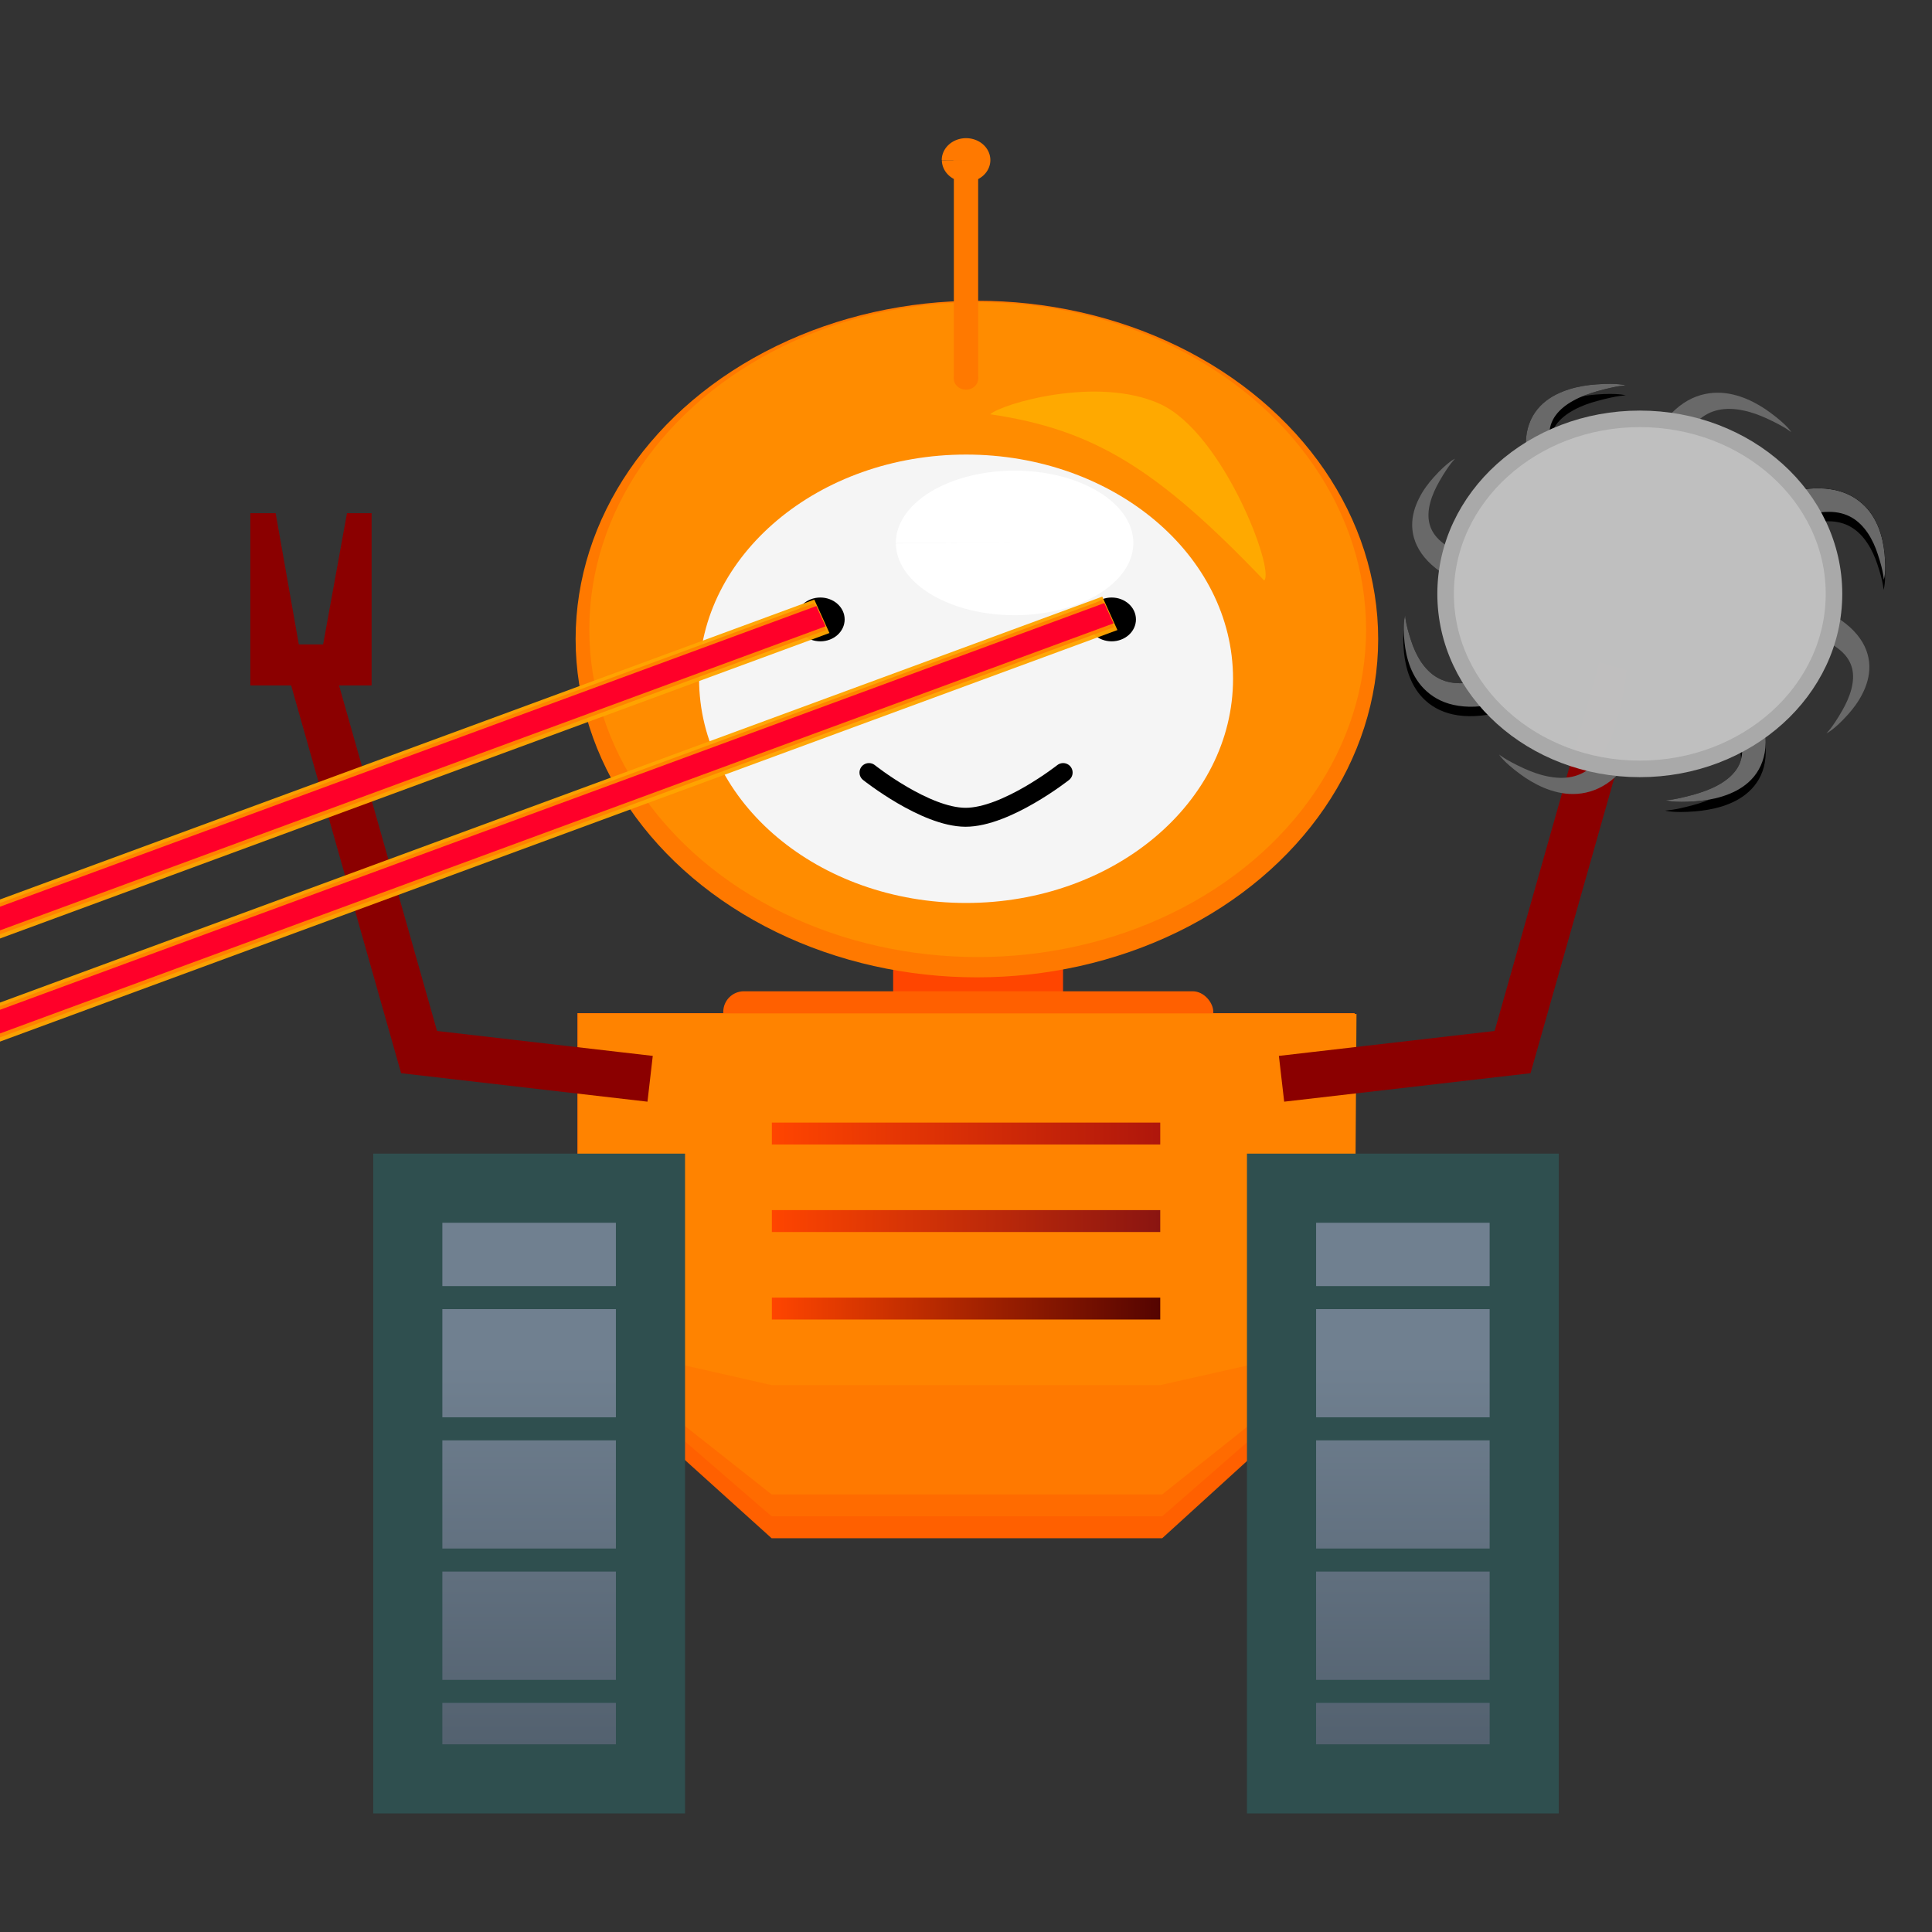 <?xml version="1.0" encoding="UTF-8" standalone="no"?>
<!-- Created with Inkscape (http://www.inkscape.org/) -->

<svg
   xmlns:dc="http://purl.org/dc/elements/1.1/"
   xmlns:cc="http://creativecommons.org/ns#"
   xmlns:rdf="http://www.w3.org/1999/02/22-rdf-syntax-ns#"
   xmlns:svg="http://www.w3.org/2000/svg"
   xmlns="http://www.w3.org/2000/svg"
   xmlns:xlink="http://www.w3.org/1999/xlink"
   xmlns:sodipodi="http://sodipodi.sourceforge.net/DTD/sodipodi-0.dtd"
   xmlns:inkscape="http://www.inkscape.org/namespaces/inkscape"
   width="64"
   height="64"
   viewBox="0 0 16.933 16.933"
   version="1.1"
   id="svg8"
   inkscape:version="0.92.3 (2405546, 2018-03-11)"
   sodipodi:docname="terka_robot_player.svg"
   inkscape:export-filename="/home/terezievahalova/dev/roboprojekt/img/robots/png/terka_robot_player.png"
   inkscape:export-xdpi="96"
   inkscape:export-ydpi="96">
  <rect x="0" y="0" width="16.933" height="16.933" fill="#333333" stroke="none"/>
  <defs
     id="defs2">
    <inkscape:path-effect
       effect="powerstroke"
       id="path-effect2579"
       is_visible="true"
       offset_points="0,0.153"
       sort_points="true"
       interpolator_type="CubicBezierJohan"
       interpolator_beta="0.2"
       start_linecap_type="zerowidth"
       linejoin_type="extrp_arc"
       miter_limit="4"
       end_linecap_type="zerowidth" />
    <inkscape:path-effect
       end_linecap_type="zerowidth"
       miter_limit="4"
       linejoin_type="extrp_arc"
       start_linecap_type="zerowidth"
       interpolator_beta="0.2"
       interpolator_type="CubicBezierJohan"
       sort_points="true"
       offset_points="0,0.153"
       is_visible="true"
       id="path-effect2576"
       effect="powerstroke" />
    <inkscape:path-effect
       effect="powerstroke"
       id="path-effect2573"
       is_visible="true"
       offset_points="0,0.153"
       sort_points="true"
       interpolator_type="CubicBezierJohan"
       interpolator_beta="0.2"
       start_linecap_type="zerowidth"
       linejoin_type="extrp_arc"
       miter_limit="4"
       end_linecap_type="zerowidth" />
    <inkscape:path-effect
       end_linecap_type="zerowidth"
       miter_limit="4"
       linejoin_type="extrp_arc"
       start_linecap_type="zerowidth"
       interpolator_beta="0.2"
       interpolator_type="CubicBezierJohan"
       sort_points="true"
       offset_points="0,0.153"
       is_visible="true"
       id="path-effect2570"
       effect="powerstroke" />
    <inkscape:path-effect
       effect="powerstroke"
       id="path-effect2567"
       is_visible="true"
       offset_points="0,0.153"
       sort_points="true"
       interpolator_type="CubicBezierJohan"
       interpolator_beta="0.2"
       start_linecap_type="zerowidth"
       linejoin_type="extrp_arc"
       miter_limit="4"
       end_linecap_type="zerowidth" />
    <inkscape:path-effect
       end_linecap_type="zerowidth"
       miter_limit="4"
       linejoin_type="extrp_arc"
       start_linecap_type="zerowidth"
       interpolator_beta="0.2"
       interpolator_type="CubicBezierJohan"
       sort_points="true"
       offset_points="0,0.153"
       is_visible="true"
       id="path-effect2564"
       effect="powerstroke" />
    <inkscape:path-effect
       effect="powerstroke"
       id="path-effect2561"
       is_visible="true"
       offset_points="0,0.153"
       sort_points="true"
       interpolator_type="CubicBezierJohan"
       interpolator_beta="0.2"
       start_linecap_type="zerowidth"
       linejoin_type="extrp_arc"
       miter_limit="4"
       end_linecap_type="zerowidth" />
    <inkscape:path-effect
       end_linecap_type="zerowidth"
       miter_limit="4"
       linejoin_type="extrp_arc"
       start_linecap_type="zerowidth"
       interpolator_beta="0.2"
       interpolator_type="CubicBezierJohan"
       sort_points="true"
       offset_points="0,0.153"
       is_visible="true"
       id="path-effect2558"
       effect="powerstroke" />
    <inkscape:path-effect
       effect="powerstroke"
       id="path-effect2529"
       is_visible="true"
       offset_points="0,0.2"
       sort_points="true"
       interpolator_type="CubicBezierJohan"
       interpolator_beta="0.2"
       start_linecap_type="zerowidth"
       linejoin_type="extrp_arc"
       miter_limit="4"
       end_linecap_type="zerowidth" />
    <inkscape:path-effect
       end_linecap_type="zerowidth"
       miter_limit="4"
       linejoin_type="extrp_arc"
       start_linecap_type="zerowidth"
       interpolator_beta="0.2"
       interpolator_type="CubicBezierJohan"
       sort_points="true"
       offset_points="0,0.2"
       is_visible="true"
       id="path-effect2525"
       effect="powerstroke" />
    <inkscape:path-effect
       effect="powerstroke"
       id="path-effect2521"
       is_visible="true"
       offset_points="0,0.2"
       sort_points="true"
       interpolator_type="CubicBezierJohan"
       interpolator_beta="0.2"
       start_linecap_type="zerowidth"
       linejoin_type="extrp_arc"
       miter_limit="4"
       end_linecap_type="zerowidth" />
    <inkscape:path-effect
       end_linecap_type="zerowidth"
       miter_limit="4"
       linejoin_type="extrp_arc"
       start_linecap_type="zerowidth"
       interpolator_beta="0.2"
       interpolator_type="CubicBezierJohan"
       sort_points="true"
       offset_points="0,0.2"
       is_visible="true"
       id="path-effect2517"
       effect="powerstroke" />
    <inkscape:path-effect
       end_linecap_type="zerowidth"
       miter_limit="4"
       linejoin_type="extrp_arc"
       start_linecap_type="zerowidth"
       interpolator_beta="0.2"
       interpolator_type="CubicBezierJohan"
       sort_points="true"
       offset_points="0,0.153"
       is_visible="true"
       id="path-effect2513"
       effect="powerstroke" />
    <inkscape:path-effect
       effect="powerstroke"
       id="path-effect2509"
       is_visible="true"
       offset_points="0,0.153"
       sort_points="true"
       interpolator_type="CubicBezierJohan"
       interpolator_beta="0.2"
       start_linecap_type="zerowidth"
       linejoin_type="extrp_arc"
       miter_limit="4"
       end_linecap_type="zerowidth" />
    <inkscape:path-effect
       end_linecap_type="zerowidth"
       miter_limit="4"
       linejoin_type="extrp_arc"
       start_linecap_type="zerowidth"
       interpolator_beta="0.2"
       interpolator_type="CubicBezierJohan"
       sort_points="true"
       offset_points="0,0.153"
       is_visible="true"
       id="path-effect2503"
       effect="powerstroke" />
    <inkscape:path-effect
       effect="powerstroke"
       id="path-effect2499"
       is_visible="true"
       offset_points="0,0.153"
       sort_points="true"
       interpolator_type="CubicBezierJohan"
       interpolator_beta="0.2"
       start_linecap_type="zerowidth"
       linejoin_type="extrp_arc"
       miter_limit="4"
       end_linecap_type="zerowidth" />
    <inkscape:path-effect
       end_linecap_type="zerowidth"
       miter_limit="4"
       linejoin_type="extrp_arc"
       start_linecap_type="zerowidth"
       interpolator_beta="0.2"
       interpolator_type="CubicBezierJohan"
       sort_points="true"
       offset_points="0,0.153"
       is_visible="true"
       id="path-effect2495"
       effect="powerstroke" />
    <inkscape:path-effect
       effect="powerstroke"
       id="path-effect2491"
       is_visible="true"
       offset_points="0,0.153"
       sort_points="true"
       interpolator_type="CubicBezierJohan"
       interpolator_beta="0.2"
       start_linecap_type="zerowidth"
       linejoin_type="extrp_arc"
       miter_limit="4"
       end_linecap_type="zerowidth" />
    <inkscape:path-effect
       effect="powerstroke"
       id="path-effect2487"
       is_visible="true"
       offset_points="0,0.361"
       sort_points="true"
       interpolator_type="CubicBezierJohan"
       interpolator_beta="0.2"
       start_linecap_type="zerowidth"
       linejoin_type="extrp_arc"
       miter_limit="4"
       end_linecap_type="zerowidth" />
    <linearGradient
       id="linearGradient2422"
       inkscape:collect="always">
      <stop
         id="stop2418"
         offset="0"
         style="stop-color:#ff4500;stop-opacity:1" />
      <stop
         id="stop2420"
         offset="1"
         style="stop-color:#4a0000;stop-opacity:1" />
    </linearGradient>
    <linearGradient
       id="linearGradient2416"
       inkscape:collect="always">
      <stop
         id="stop2412"
         offset="0"
         style="stop-color:#ff4500;stop-opacity:1" />
      <stop
         id="stop2414"
         offset="1"
         style="stop-color:#831212;stop-opacity:1" />
    </linearGradient>
    <linearGradient
       inkscape:collect="always"
       id="linearGradient2400">
      <stop
         style="stop-color:#ff4500;stop-opacity:1"
         offset="0"
         id="stop2396" />
      <stop
         style="stop-color:#a00e0e;stop-opacity:1"
         offset="1"
         id="stop2398" />
    </linearGradient>
    <linearGradient
       inkscape:collect="always"
       id="linearGradient2372">
      <stop
         style="stop-color:#708090;stop-opacity:1;"
         offset="0"
         id="stop2368" />
      <stop
         style="stop-color:#52606e;stop-opacity:1"
         offset="1"
         id="stop2370" />
    </linearGradient>
    <inkscape:path-effect
       effect="powerstroke"
       id="path-effect1575"
       is_visible="true"
       offset_points="0,0.132"
       sort_points="true"
       interpolator_type="CubicBezierJohan"
       interpolator_beta="0.2"
       start_linecap_type="zerowidth"
       linejoin_type="extrp_arc"
       miter_limit="4"
       end_linecap_type="zerowidth" />
    <inkscape:path-effect
       effect="powerstroke"
       id="path-effect1571"
       is_visible="true"
       offset_points="0,0.132"
       sort_points="true"
       interpolator_type="CubicBezierJohan"
       interpolator_beta="0.2"
       start_linecap_type="zerowidth"
       linejoin_type="extrp_arc"
       miter_limit="4"
       end_linecap_type="zerowidth" />
    <inkscape:path-effect
       effect="skeletal"
       id="path-effect1567"
       is_visible="true"
       pattern="M 0,5 C 0,2.24 2.24,0 5,0 7.76,0 10,2.24 10,5 10,7.76 7.76,10 5,10 2.24,10 0,7.76 0,5 Z"
       copytype="single_stretched"
       prop_scale="-0.402"
       scale_y_rel="false"
       spacing="0"
       normal_offset="0"
       tang_offset="0"
       prop_units="false"
       vertical_pattern="false"
       fuse_tolerance="0" />
    <linearGradient
       inkscape:collect="always"
       xlink:href="#linearGradient2372"
       id="linearGradient2374"
       x1="28.046"
       y1="273.601"
       x2="28.046"
       y2="278.363"
       gradientUnits="userSpaceOnUse"
       gradientTransform="matrix(0.804,0,0,0.725,-10.255,93.662)" />
    <linearGradient
       inkscape:collect="always"
       xlink:href="#linearGradient2400"
       id="linearGradient2402"
       x1="21.167"
       y1="270.939"
       x2="26.194"
       y2="270.917"
       gradientUnits="userSpaceOnUse"
       gradientTransform="matrix(0.804,0,0,0.725,-10.255,93.662)" />
    <linearGradient
       inkscape:collect="always"
       xlink:href="#linearGradient2416"
       id="linearGradient2406"
       gradientUnits="userSpaceOnUse"
       x1="21.167"
       y1="270.939"
       x2="25.665"
       y2="270.963"
       gradientTransform="matrix(0.804,0,0,0.725,-10.255,94.429)" />
    <linearGradient
       inkscape:collect="always"
       xlink:href="#linearGradient2422"
       id="linearGradient2410"
       gradientUnits="userSpaceOnUse"
       gradientTransform="matrix(0.804,0,0,0.725,-10.255,95.196)"
       x1="21.167"
       y1="270.939"
       x2="25.665"
       y2="270.963" />
    <linearGradient
       inkscape:collect="always"
       xlink:href="#linearGradient2372"
       id="linearGradient2591"
       gradientUnits="userSpaceOnUse"
       gradientTransform="matrix(0.804,0,0,0.725,-17.914,93.662)"
       x1="28.046"
       y1="273.601"
       x2="28.046"
       y2="278.363" />
  </defs>
  <sodipodi:namedview
     id="base"
     pagecolor="#ffffff"
     bordercolor="#666666"
     borderopacity="1.0"
     inkscape:pageopacity="0.0"
     inkscape:pageshadow="2"
     inkscape:zoom="8.5831886"
     inkscape:cx="28.796658"
     inkscape:cy="31.68406"
     inkscape:document-units="px"
     inkscape:current-layer="layer1"
     showgrid="true"
     units="px"
     inkscape:window-width="1920"
     inkscape:window-height="1016"
     inkscape:window-x="0"
     inkscape:window-y="27"
     inkscape:window-maximized="1"
     showguides="false"
     objecttolerance="1"
     guidetolerance="1"
     gridtolerance="5">
    <inkscape:grid
       type="xygrid"
       id="grid815"
       empspacing="8" />
  </sodipodi:namedview>
  <g
     inkscape:label="Vrstva 1"
     inkscape:groupmode="layer"
     id="layer1"
     transform="translate(0,-280.067)">
    <ellipse
       cy="269.508"
       cx="16.942"
       id="circle2439"
       style="opacity:1;fill:#b8860b;fill-opacity:1;stroke:#8b0000;stroke-width:1.38;stroke-linecap:round;stroke-linejoin:miter;stroke-miterlimit:4;stroke-dasharray:none;stroke-dashoffset:5.599;stroke-opacity:0;paint-order:markers stroke fill"
       r="1.68" />
    <rect
       style="opacity:1;fill:#ff4500;fill-opacity:1;stroke:none;stroke-width:0.868;stroke-linecap:round;stroke-linejoin:round;stroke-miterlimit:11.8;stroke-dasharray:none;stroke-dashoffset:0;stroke-opacity:1;paint-order:markers stroke fill"
       id="rect987"
       width="1.489"
       height="0.575"
       x="7.828"
       y="288.372" />
    <rect
       style="opacity:1;fill:#ff6000;fill-opacity:1;stroke:none;stroke-width:0.865;stroke-linecap:round;stroke-linejoin:miter;stroke-miterlimit:11.3;stroke-dasharray:none;stroke-dashoffset:0;stroke-opacity:1;paint-order:markers stroke fill"
       id="rect2380"
       width="4.295"
       height="0.391"
       x="6.339"
       y="288.755"
       ry="0.181" />
    <path
       style="opacity:1;fill:#ff6000;fill-opacity:1;stroke:none;stroke-width:0.752;stroke-linecap:round;stroke-linejoin:round;stroke-miterlimit:11.8;stroke-dasharray:none;stroke-dashoffset:0;stroke-opacity:1;paint-order:markers stroke fill"
       d="m 5.063,288.947 h 6.808 l -10e-7,3.068 -1.685,1.534 H 6.763 l -1.7,-1.534 z"
       id="rect975"
       inkscape:connector-curvature="0"
       sodipodi:nodetypes="ccccccc" />
    <path
       sodipodi:nodetypes="ccccccc"
       inkscape:connector-curvature="0"
       id="path2378"
       d="m 5.063,288.947 h 6.808 l -10e-7,2.94 -1.685,1.47 H 6.763 l -1.7,-1.47 z"
       style="opacity:1;fill:#ff6b00;fill-opacity:1;stroke:none;stroke-width:0.736;stroke-linecap:round;stroke-linejoin:round;stroke-miterlimit:11.8;stroke-dasharray:none;stroke-dashoffset:0;stroke-opacity:1;paint-order:markers stroke fill" />
    <ellipse
       ry="2.965"
       rx="3.517"
       cy="285.668"
       cx="8.562"
       id="ellipse972"
       style="opacity:1;fill:#ff7900;fill-opacity:1;stroke:none;stroke-width:0.868;stroke-linecap:round;stroke-linejoin:round;stroke-miterlimit:11.8;stroke-dasharray:none;stroke-dashoffset:0;stroke-opacity:1;paint-order:markers stroke fill" />
    <ellipse
       style="opacity:1;fill:#ff8c00;fill-opacity:1;stroke:none;stroke-width:0.84;stroke-linecap:round;stroke-linejoin:round;stroke-miterlimit:11.8;stroke-dasharray:none;stroke-dashoffset:0;stroke-opacity:1;paint-order:markers stroke fill"
       id="path1041"
       cx="8.569"
       cy="285.585"
       rx="3.404"
       ry="2.87" />
    <ellipse
       style="opacity:1;fill:#f5f5f5;fill-opacity:1;stroke:none;stroke-width:0.838;stroke-linecap:round;stroke-linejoin:round;stroke-miterlimit:11.8;stroke-dasharray:none;stroke-dashoffset:0;stroke-opacity:1;paint-order:markers stroke fill"
       id="path1045"
       cx="8.467"
       cy="286.016"
       rx="2.34"
       ry="1.965" />
    <path
       style="opacity:1;fill:#ffffff;fill-opacity:1;stroke:none;stroke-width:0.465;stroke-linecap:round;stroke-linejoin:round;stroke-miterlimit:11.8;stroke-dasharray:none;stroke-dashoffset:0;stroke-opacity:1;paint-order:markers stroke fill"
       id="path1547"
       sodipodi:type="arc"
       sodipodi:cx="8.8921556"
       sodipodi:cy="284.82483"
       sodipodi:rx="1.0404491"
       sodipodi:ry="0.63330317"
       sodipodi:start="3.1384336"
       sodipodi:end="3.1342972"
       d="m 7.852,284.827 a 1.04,0.633 0 0 1 1.036,-0.635 1.04,0.633 0 0 1 1.045,0.63 1.04,0.633 0 0 1 -1.034,0.637 1.04,0.633 0 0 1 -1.047,-0.629 l 1.04,-0.005 z" />
    <ellipse
       style="opacity:1;fill:#000000;fill-opacity:1;stroke:none;stroke-width:0.868;stroke-linecap:round;stroke-linejoin:round;stroke-miterlimit:11.8;stroke-dasharray:none;stroke-dashoffset:0;stroke-opacity:1;paint-order:markers stroke fill"
       id="path1549"
       cx="7.19"
       cy="285.496"
       rx="0.213"
       ry="0.192" />
    <ellipse
       cy="285.496"
       cx="-9.743"
       id="circle1551"
       style="opacity:1;fill:#000000;fill-opacity:1;stroke:none;stroke-width:0.868;stroke-linecap:round;stroke-linejoin:round;stroke-miterlimit:11.8;stroke-dasharray:none;stroke-dashoffset:0;stroke-opacity:1;paint-order:markers stroke fill"
       transform="scale(-1,1)"
       rx="0.213"
       ry="0.192" />
    <path
       style="fill:none;stroke:#000000;stroke-width:0.166px;stroke-linecap:round;stroke-linejoin:miter;stroke-opacity:1"
       d="m 7.616,286.838 c 0,0 0.491,0.391 0.846,0.392 0.358,4.8e-4 0.856,-0.392 0.856,-0.392"
       id="path1577"
       inkscape:connector-curvature="0"
       sodipodi:nodetypes="cac" />
    <path
       style="opacity:1;fill:#ffa900;fill-opacity:1;stroke:none;stroke-width:0.384;stroke-linecap:round;stroke-linejoin:round;stroke-miterlimit:11.8;stroke-dasharray:none;stroke-dashoffset:0;stroke-opacity:1;paint-order:markers stroke fill"
       d="m 8.679,283.698 c 0.096,-0.09 0.937,-0.342 1.489,-0.09 0.552,0.252 1.008,1.457 0.912,1.547 -0.934,-0.977 -1.493,-1.324 -2.401,-1.457 z"
       id="path1579"
       inkscape:connector-curvature="0"
       sodipodi:nodetypes="cscc" />
    <rect
       style="opacity:1;fill:#ff7900;fill-opacity:1;stroke:none;stroke-width:0.868;stroke-linecap:round;stroke-linejoin:round;stroke-miterlimit:11.8;stroke-dasharray:none;stroke-dashoffset:0;stroke-opacity:1;paint-order:markers stroke fill"
       id="rect979"
       width="0.213"
       height="1.917"
       x="8.36"
       y="281.47" />
    <path
       style="opacity:1;fill:#ff7900;fill-opacity:1;stroke:none;stroke-width:0.868;stroke-linecap:round;stroke-linejoin:round;stroke-miterlimit:11.8;stroke-dasharray:none;stroke-dashoffset:0;stroke-opacity:1;paint-order:markers stroke fill"
       id="path983"
       sodipodi:type="arc"
       sodipodi:cx="8.4666672"
       sodipodi:cy="281.46948"
       sodipodi:rx="0.21274483"
       sodipodi:ry="0.19173409"
       sodipodi:start="3.1384336"
       sodipodi:end="3.1342972"
       d="m 8.254,281.47 a 0.213,0.192 0 0 1 0.212,-0.192 0.213,0.192 0 0 1 0.214,0.191 0.213,0.192 0 0 1 -0.211,0.193 0.213,0.192 0 0 1 -0.214,-0.19 l 0.213,-0.001 z" />
    <path
       style="opacity:1;fill:#ff7900;fill-opacity:1;stroke:none;stroke-width:0.984;stroke-linecap:round;stroke-linejoin:round;stroke-miterlimit:11.8;stroke-dasharray:none;stroke-dashoffset:0;stroke-opacity:1;paint-order:markers stroke fill"
       id="path985"
       sodipodi:type="arc"
       sodipodi:cx="8.4666653"
       sodipodi:cy="283.38681"
       sodipodi:rx="0.10637146"
       sodipodi:ry="0.095866188"
       sodipodi:start="3.1384336"
       sodipodi:end="3.1342972"
       d="m 8.36,283.387 a 0.106,0.096 0 0 1 0.106,-0.096 0.106,0.096 0 0 1 0.107,0.095 0.106,0.096 0 0 1 -0.106,0.096 0.106,0.096 0 0 1 -0.107,-0.095 l 0.106,-7e-4 z" />
    <path
       sodipodi:nodetypes="ccccccc"
       inkscape:connector-curvature="0"
       id="path2376"
       d="m 5.063,288.947 h 6.808 l -10e-7,2.876 -1.685,1.342 H 6.763 l -1.7,-1.342 z"
       style="opacity:1;fill:#ff7900;fill-opacity:1;stroke:none;stroke-width:0.72;stroke-linecap:round;stroke-linejoin:round;stroke-miterlimit:11.8;stroke-dasharray:none;stroke-dashoffset:0;stroke-opacity:1;paint-order:markers stroke fill" />
    <path
       style="opacity:1;fill:#ff8300;fill-opacity:1;stroke:#ff6b00;stroke-width:0.62;stroke-linecap:round;stroke-linejoin:miter;stroke-miterlimit:11.3;stroke-dasharray:none;stroke-dashoffset:0;stroke-opacity:0;paint-order:markers stroke fill"
       d="m 5.07,288.954 h 6.819 l -0.019,2.87 -1.702,0.383 c -1.135,0 -2.269,0 -3.404,0 L 5.07,291.823 Z"
       id="rect2424"
       inkscape:connector-curvature="0"
       sodipodi:nodetypes="ccccccc" />
    <rect
       y="290.481"
       x="11.232"
       height="5.177"
       width="2.127"
       id="rect991"
       style="opacity:1;fill:url(#linearGradient2374);fill-opacity:1;stroke:#2f4f4f;stroke-width:0.606;stroke-linecap:round;stroke-linejoin:miter;stroke-miterlimit:11.3;stroke-dasharray:none;stroke-dashoffset:0;stroke-opacity:1;paint-order:markers stroke fill" />
    <path
       style="fill:none;stroke:#2f4f4f;stroke-width:0.202px;stroke-linecap:butt;stroke-linejoin:miter;stroke-opacity:1"
       d="m 11.232,291.44 c 2.127,0 2.127,0 2.127,0"
       id="path2350"
       inkscape:connector-curvature="0" />
    <path
       inkscape:connector-curvature="0"
       id="path2352"
       d="m 11.232,292.59 c 2.127,0 2.127,0 2.127,0"
       style="fill:none;stroke:#2f4f4f;stroke-width:0.202px;stroke-linecap:butt;stroke-linejoin:miter;stroke-opacity:1" />
    <path
       style="fill:none;stroke:#2f4f4f;stroke-width:0.202px;stroke-linecap:butt;stroke-linejoin:miter;stroke-opacity:1"
       d="m 11.232,293.74 c 2.127,0 2.127,0 2.127,0"
       id="path2354"
       inkscape:connector-curvature="0" />
    <path
       inkscape:connector-curvature="0"
       id="path2356"
       d="m 11.232,294.891 c 2.127,0 2.127,0 2.127,0"
       style="fill:none;stroke:#2f4f4f;stroke-width:0.202px;stroke-linecap:butt;stroke-linejoin:miter;stroke-opacity:1" />
    <rect
       style="opacity:1;fill:url(#linearGradient2402);fill-opacity:1;stroke:#ff6b00;stroke-width:0.606;stroke-linecap:round;stroke-linejoin:miter;stroke-miterlimit:11.3;stroke-dasharray:none;stroke-dashoffset:0;stroke-opacity:0;paint-order:markers stroke fill"
       id="rect2394"
       width="3.404"
       height="0.192"
       x="6.765"
       y="289.906" />
    <rect
       y="290.673"
       x="6.765"
       height="0.192"
       width="3.404"
       id="rect2404"
       style="opacity:1;fill:url(#linearGradient2406);fill-opacity:1;stroke:#ff6b00;stroke-width:0.606;stroke-linecap:round;stroke-linejoin:miter;stroke-miterlimit:11.3;stroke-dasharray:none;stroke-dashoffset:0;stroke-opacity:0;paint-order:markers stroke fill" />
    <rect
       style="opacity:1;fill:url(#linearGradient2410);fill-opacity:1;stroke:#ff6b00;stroke-width:0.606;stroke-linecap:round;stroke-linejoin:miter;stroke-miterlimit:11.3;stroke-dasharray:none;stroke-dashoffset:0;stroke-opacity:0;paint-order:markers stroke fill"
       id="rect2408"
       width="3.404"
       height="0.192"
       x="6.765"
       y="291.44" />
    <path
       style="fill:none;stroke:#8b0000;stroke-width:0.404;stroke-linecap:butt;stroke-linejoin:miter;stroke-miterlimit:4;stroke-dasharray:none;stroke-opacity:1"
       d="m 11.232,289.522 2.025,-0.234 0.954,-3.364 v 0"
       id="path2431"
       inkscape:connector-curvature="0"
       sodipodi:nodetypes="cccc" />
    <path
       style="fill:#000000;fill-rule:nonzero;stroke:none;stroke-width:0.202px;stroke-linecap:butt;stroke-linejoin:miter;stroke-opacity:1"
       d="m 14.447,285.304 c 0,0 0.099,0.116 0.099,0.116 0.392,-0.336 0.807,-0.653 1.16,-0.794 0.128,-0.051 0.233,-0.073 0.32,-0.073 0.082,-5.8e-4 0.148,0.018 0.204,0.05 0.057,0.033 0.103,0.081 0.141,0.137 0.039,0.059 0.067,0.123 0.086,0.182 0.054,0.162 0.053,0.226 0.053,0.226 0,0 0.025,-0.059 0.006,-0.238 -0.007,-0.064 -0.021,-0.141 -0.051,-0.217 -0.029,-0.073 -0.073,-0.149 -0.143,-0.211 -0.07,-0.063 -0.162,-0.11 -0.279,-0.127 -0.121,-0.019 -0.261,-0.005 -0.416,0.041 -0.413,0.122 -0.887,0.457 -1.28,0.794 0,0 0.099,0.116 0.099,0.116 z"
       id="path2489"
       inkscape:connector-curvature="0"
       inkscape:path-effect="#path-effect2491"
       inkscape:original-d="m 14.447025,285.30415 c 2.127449,-1.82337 2.062832,-0.15671 2.062832,-0.15671"
       sodipodi:nodetypes="cc" />
    <path
       sodipodi:nodetypes="cc"
       inkscape:original-d="m 14.447025,285.30415 c 2.127449,-1.82337 2.062832,-0.15671 2.062832,-0.15671"
       inkscape:path-effect="#path-effect2495"
       inkscape:connector-curvature="0"
       id="path2493"
       d="m 14.447,285.304 c 0,0 0.099,0.116 0.099,0.116 0.392,-0.336 0.807,-0.653 1.16,-0.794 0.128,-0.051 0.233,-0.073 0.32,-0.073 0.082,-5.8e-4 0.148,0.018 0.204,0.05 0.057,0.033 0.103,0.081 0.141,0.137 0.039,0.059 0.067,0.123 0.086,0.182 0.054,0.162 0.053,0.226 0.053,0.226 0,0 0.025,-0.059 0.006,-0.238 -0.007,-0.064 -0.021,-0.141 -0.051,-0.217 -0.029,-0.073 -0.073,-0.149 -0.143,-0.211 -0.07,-0.063 -0.162,-0.11 -0.279,-0.127 -0.121,-0.019 -0.261,-0.005 -0.416,0.041 -0.413,0.122 -0.887,0.457 -1.28,0.794 0,0 0.099,0.116 0.099,0.116 z"
       style="fill:#000000;fill-rule:nonzero;stroke:none;stroke-width:0.202px;stroke-linecap:butt;stroke-linejoin:miter;stroke-opacity:1" />
    <path
       style="fill:#000000;fill-rule:nonzero;stroke:none;stroke-width:0.202px;stroke-linecap:butt;stroke-linejoin:miter;stroke-opacity:1"
       d="m 14.447,285.304 c 0,0 0.099,0.116 0.099,0.116 0.392,-0.336 0.807,-0.653 1.16,-0.794 0.128,-0.051 0.233,-0.073 0.32,-0.073 0.082,-5.8e-4 0.148,0.018 0.204,0.05 0.057,0.033 0.103,0.081 0.141,0.137 0.039,0.059 0.067,0.123 0.086,0.182 0.054,0.162 0.053,0.226 0.053,0.226 0,0 0.025,-0.059 0.006,-0.238 -0.007,-0.064 -0.021,-0.141 -0.051,-0.217 -0.029,-0.073 -0.073,-0.149 -0.143,-0.211 -0.07,-0.063 -0.162,-0.11 -0.279,-0.127 -0.121,-0.019 -0.261,-0.005 -0.416,0.041 -0.413,0.122 -0.887,0.457 -1.28,0.794 0,0 0.099,0.116 0.099,0.116 z"
       id="path2497"
       inkscape:connector-curvature="0"
       inkscape:path-effect="#path-effect2499"
       inkscape:original-d="m 14.447025,285.30415 c 2.127449,-1.82337 2.062832,-0.15671 2.062832,-0.15671"
       sodipodi:nodetypes="cc" />
    <path
       sodipodi:nodetypes="cc"
       inkscape:original-d="m 14.423524,285.22233 c 2.023181,1.91734 0.173882,1.85911 0.173882,1.85911"
       inkscape:path-effect="#path-effect2503"
       inkscape:connector-curvature="0"
       id="path2501"
       d="m 14.424,285.222 c 0,0 -0.105,0.111 -0.105,0.111 0.198,0.188 0.408,0.398 0.582,0.607 0.132,0.159 0.229,0.302 0.291,0.429 0.054,0.112 0.076,0.201 0.077,0.273 3.78e-4,0.068 -0.018,0.125 -0.055,0.176 -0.038,0.052 -0.093,0.096 -0.158,0.131 -0.067,0.037 -0.141,0.062 -0.206,0.081 -0.183,0.051 -0.252,0.051 -0.252,0.051 0,0 0.066,0.024 0.262,0.009 0.07,-0.005 0.154,-0.017 0.236,-0.043 0.079,-0.025 0.161,-0.063 0.229,-0.124 0.07,-0.063 0.122,-0.148 0.142,-0.259 0.02,-0.115 0.003,-0.246 -0.05,-0.389 -0.059,-0.161 -0.161,-0.332 -0.294,-0.509 -0.174,-0.233 -0.392,-0.461 -0.595,-0.653 0,0 -0.105,0.111 -0.105,0.111 z"
       style="fill:#000000;fill-rule:nonzero;stroke:none;stroke-width:0.202px;stroke-linecap:butt;stroke-linejoin:miter;stroke-opacity:1" />
    <path
       style="fill:#000000;fill-rule:nonzero;stroke:none;stroke-width:0.202px;stroke-linecap:butt;stroke-linejoin:miter;stroke-opacity:1"
       d="m 14.379,285.304 c 0,0 -0.099,-0.116 -0.099,-0.116 -0.392,0.336 -0.807,0.653 -1.16,0.794 -0.128,0.051 -0.233,0.073 -0.32,0.073 -0.082,5.8e-4 -0.148,-0.018 -0.204,-0.05 -0.057,-0.033 -0.103,-0.081 -0.141,-0.137 -0.039,-0.059 -0.067,-0.123 -0.086,-0.182 -0.054,-0.162 -0.053,-0.226 -0.053,-0.226 v 0 c 0,0 -0.025,0.059 -0.006,0.238 0.007,0.064 0.021,0.141 0.051,0.217 0.029,0.073 0.073,0.149 0.143,0.211 0.07,0.063 0.162,0.11 0.279,0.127 0.121,0.019 0.261,0.005 0.416,-0.041 0.413,-0.122 0.887,-0.457 1.28,-0.794 0,0 -0.099,-0.116 -0.099,-0.116 z"
       id="path2507"
       inkscape:connector-curvature="0"
       inkscape:path-effect="#path-effect2509"
       inkscape:original-d="m 14.378849,285.30415 c -2.127445,1.82337 -2.06283,0.15671 -2.06283,0.15671"
       sodipodi:nodetypes="cc" />
    <path
       sodipodi:nodetypes="cc"
       inkscape:original-d="m 14.423515,285.30421 c -2.023181,-1.91734 -0.173881,-1.85911 -0.173881,-1.85911"
       inkscape:path-effect="#path-effect2513"
       inkscape:connector-curvature="0"
       id="path2511"
       d="m 14.424,285.304 c 0,0 0.105,-0.111 0.105,-0.111 -0.198,-0.188 -0.408,-0.398 -0.582,-0.607 -0.132,-0.159 -0.229,-0.302 -0.291,-0.429 -0.054,-0.112 -0.076,-0.201 -0.077,-0.273 -3.78e-4,-0.068 0.018,-0.125 0.055,-0.176 0.038,-0.052 0.093,-0.096 0.158,-0.131 0.067,-0.037 0.141,-0.062 0.206,-0.081 0.183,-0.051 0.252,-0.051 0.252,-0.051 0,0 -0.066,-0.024 -0.262,-0.009 -0.07,0.005 -0.154,0.017 -0.236,0.043 -0.079,0.025 -0.161,0.063 -0.229,0.124 -0.07,0.063 -0.122,0.148 -0.142,0.259 -0.02,0.115 -0.003,0.246 0.05,0.389 0.059,0.161 0.161,0.332 0.294,0.509 0.174,0.233 0.392,0.461 0.595,0.653 0,0 0.105,-0.111 0.105,-0.111 z"
       style="fill:#000000;fill-rule:nonzero;stroke:none;stroke-width:0.202px;stroke-linecap:butt;stroke-linejoin:miter;stroke-opacity:1" />
    <g
       id="g2535"
       transform="matrix(0.804,0,0,0.725,-10.255,93.662)">
      <path
         style="fill:#000000;fill-rule:nonzero;stroke:none;stroke-width:0.265px;stroke-linecap:butt;stroke-linejoin:miter;stroke-opacity:1"
         d="m 30.721,264.456 c 0,0 0.138,0.145 0.138,0.145 0.488,-0.464 1.001,-0.898 1.436,-1.09 0.157,-0.069 0.284,-0.098 0.388,-0.099 0.098,-5.8e-4 0.179,0.024 0.249,0.069 0.071,0.046 0.13,0.113 0.178,0.193 0.05,0.083 0.085,0.173 0.109,0.254 0.069,0.226 0.068,0.313 0.068,0.313 0,0 0.032,-0.082 0.01,-0.327 -0.008,-0.087 -0.025,-0.192 -0.062,-0.296 -0.035,-0.099 -0.089,-0.203 -0.175,-0.288 -0.087,-0.087 -0.203,-0.152 -0.352,-0.176 -0.155,-0.025 -0.331,-0.005 -0.527,0.059 -0.519,0.171 -1.11,0.636 -1.598,1.1 0,0 0.138,0.145 0.138,0.145 z"
         id="path2515"
         inkscape:connector-curvature="0"
         inkscape:path-effect="#path-effect2517"
         inkscape:original-d="m 30.7209,264.45624 c 2.645834,-2.51616 2.565472,-0.21625 2.565472,-0.21625"
         sodipodi:nodetypes="cc" />
      <path
         sodipodi:nodetypes="cc"
         inkscape:original-d="m 30.691673,264.34334 c 2.51616,2.64583 0.21625,2.56547 0.21625,2.56547"
         inkscape:path-effect="#path-effect2521"
         inkscape:connector-curvature="0"
         id="path2519"
         d="m 30.692,264.343 c 0,0 -0.145,0.138 -0.145,0.138 0.464,0.488 0.898,1.001 1.09,1.436 0.069,0.157 0.098,0.284 0.098,0.388 5.82e-4,0.098 -0.024,0.179 -0.069,0.249 -0.046,0.071 -0.113,0.13 -0.193,0.178 -0.082,0.05 -0.173,0.085 -0.254,0.109 -0.226,0.069 -0.313,0.068 -0.313,0.068 0,0 0.082,0.032 0.327,0.01 0.087,-0.008 0.192,-0.025 0.296,-0.061 0.099,-0.035 0.203,-0.089 0.288,-0.175 0.087,-0.087 0.152,-0.203 0.176,-0.352 0.025,-0.155 0.005,-0.331 -0.059,-0.527 -0.171,-0.519 -0.636,-1.11 -1.1,-1.598 0,0 -0.145,0.138 -0.145,0.138 z"
         style="fill:#000000;fill-rule:nonzero;stroke:none;stroke-width:0.265px;stroke-linecap:butt;stroke-linejoin:miter;stroke-opacity:1" />
      <path
         style="fill:#000000;fill-rule:nonzero;stroke:none;stroke-width:0.265px;stroke-linecap:butt;stroke-linejoin:miter;stroke-opacity:1"
         d="m 30.636,264.456 c 0,0 -0.138,-0.145 -0.138,-0.145 -0.488,0.464 -1.001,0.898 -1.436,1.09 -0.157,0.069 -0.284,0.098 -0.388,0.099 -0.098,5.8e-4 -0.179,-0.024 -0.249,-0.069 -0.071,-0.046 -0.13,-0.113 -0.178,-0.193 -0.05,-0.083 -0.085,-0.173 -0.109,-0.254 -0.069,-0.226 -0.068,-0.313 -0.068,-0.313 0,0 -0.032,0.082 -0.01,0.327 0.008,0.087 0.025,0.192 0.062,0.296 0.035,0.099 0.089,0.203 0.175,0.288 0.087,0.087 0.203,0.152 0.352,0.176 0.155,0.025 0.331,0.005 0.527,-0.059 0.519,-0.171 1.11,-0.636 1.598,-1.1 0,0 -0.138,-0.145 -0.138,-0.145 z"
         id="path2523"
         inkscape:connector-curvature="0"
         inkscape:path-effect="#path-effect2525"
         inkscape:original-d="m 30.636112,264.45624 c -2.64583,2.51616 -2.56547,0.21625 -2.56547,0.21625"
         sodipodi:nodetypes="cc" />
      <path
         sodipodi:nodetypes="cc"
         inkscape:original-d="m 30.691661,264.45632 c -2.51616,-2.64583 -0.21625,-2.56547 -0.21625,-2.56547"
         inkscape:path-effect="#path-effect2529"
         inkscape:connector-curvature="0"
         id="path2527"
         d="m 30.692,264.456 c 0,0 0.145,-0.138 0.145,-0.138 -0.464,-0.488 -0.898,-1.001 -1.09,-1.436 -0.069,-0.157 -0.098,-0.284 -0.098,-0.388 -5.82e-4,-0.098 0.024,-0.179 0.069,-0.249 0.046,-0.071 0.113,-0.13 0.193,-0.178 0.082,-0.05 0.173,-0.085 0.254,-0.109 0.226,-0.069 0.313,-0.068 0.313,-0.068 0,0 -0.082,-0.032 -0.327,-0.01 -0.087,0.008 -0.192,0.025 -0.296,0.061 -0.099,0.035 -0.203,0.089 -0.288,0.175 -0.087,0.087 -0.152,0.203 -0.176,0.352 -0.025,0.155 -0.005,0.331 0.059,0.527 0.171,0.519 0.636,1.11 1.1,1.598 0,0 0.145,-0.138 0.145,-0.138 z"
         style="fill:#000000;fill-rule:nonzero;stroke:none;stroke-width:0.265px;stroke-linecap:butt;stroke-linejoin:miter;stroke-opacity:1" />
    </g>
    <path
       style="fill:#696969;fill-rule:nonzero;stroke:none;stroke-width:0.202px;stroke-linecap:butt;stroke-linejoin:miter;stroke-opacity:1"
       d="m 14.447,285.304 c 0,0 0.099,0.116 0.099,0.116 0.392,-0.336 0.807,-0.653 1.16,-0.794 0.128,-0.051 0.233,-0.073 0.32,-0.073 0.082,-5.8e-4 0.148,0.018 0.204,0.05 0.057,0.033 0.103,0.081 0.141,0.137 0.039,0.059 0.067,0.123 0.086,0.182 0.054,0.162 0.053,0.226 0.053,0.226 0,0 0.025,-0.059 0.006,-0.238 -0.007,-0.064 -0.021,-0.141 -0.051,-0.217 -0.029,-0.073 -0.073,-0.149 -0.143,-0.211 -0.07,-0.063 -0.162,-0.11 -0.279,-0.127 -0.121,-0.019 -0.261,-0.005 -0.416,0.041 -0.413,0.122 -0.887,0.457 -1.28,0.794 0,0 0.099,0.116 0.099,0.116 z"
       id="path2537"
       inkscape:connector-curvature="0"
       inkscape:path-effect="#path-effect2567"
       inkscape:original-d="m 14.447025,285.30415 c 2.127449,-1.82337 2.062832,-0.15671 2.062832,-0.15671"
       sodipodi:nodetypes="cc" />
    <path
       sodipodi:nodetypes="cc"
       inkscape:original-d="m 14.423524,285.22233 c 2.023181,1.91734 0.173882,1.85911 0.173882,1.85911"
       inkscape:path-effect="#path-effect2564"
       inkscape:connector-curvature="0"
       id="path2539"
       d="m 14.424,285.222 c 0,0 -0.105,0.111 -0.105,0.111 0.198,0.188 0.408,0.398 0.582,0.607 0.132,0.159 0.229,0.302 0.291,0.429 0.054,0.112 0.076,0.201 0.077,0.273 3.78e-4,0.068 -0.018,0.125 -0.055,0.176 -0.038,0.052 -0.093,0.096 -0.158,0.131 -0.067,0.037 -0.141,0.062 -0.206,0.081 -0.183,0.051 -0.252,0.051 -0.252,0.051 0,0 0.066,0.024 0.262,0.009 0.07,-0.005 0.154,-0.017 0.236,-0.043 0.079,-0.025 0.161,-0.063 0.229,-0.124 0.07,-0.063 0.122,-0.148 0.142,-0.259 0.02,-0.115 0.003,-0.246 -0.05,-0.389 -0.059,-0.161 -0.161,-0.332 -0.294,-0.509 -0.174,-0.233 -0.392,-0.461 -0.595,-0.653 0,0 -0.105,0.111 -0.105,0.111 z"
       style="fill:#696969;fill-rule:nonzero;stroke:none;stroke-width:0.202px;stroke-linecap:butt;stroke-linejoin:miter;stroke-opacity:1" />
    <path
       style="fill:#696969;fill-rule:nonzero;stroke:none;stroke-width:0.202px;stroke-linecap:butt;stroke-linejoin:miter;stroke-opacity:1"
       d="m 14.379,285.304 c 0,0 -0.099,-0.116 -0.099,-0.116 -0.392,0.336 -0.807,0.653 -1.16,0.794 -0.128,0.051 -0.233,0.073 -0.32,0.073 -0.082,5.8e-4 -0.148,-0.018 -0.204,-0.05 -0.057,-0.033 -0.103,-0.081 -0.141,-0.137 -0.039,-0.059 -0.067,-0.123 -0.086,-0.182 -0.054,-0.162 -0.053,-0.226 -0.053,-0.226 v 0 c 0,0 -0.025,0.059 -0.006,0.238 0.007,0.064 0.021,0.141 0.051,0.217 0.029,0.073 0.073,0.149 0.143,0.211 0.07,0.063 0.162,0.11 0.279,0.127 0.121,0.019 0.261,0.005 0.416,-0.041 0.413,-0.122 0.887,-0.457 1.28,-0.794 0,0 -0.099,-0.116 -0.099,-0.116 z"
       id="path2541"
       inkscape:connector-curvature="0"
       inkscape:path-effect="#path-effect2561"
       inkscape:original-d="m 14.378849,285.30415 c -2.127445,1.82337 -2.06283,0.15671 -2.06283,0.15671"
       sodipodi:nodetypes="cc" />
    <path
       sodipodi:nodetypes="cc"
       inkscape:original-d="m 14.423515,285.30421 c -2.023181,-1.91734 -0.173881,-1.85911 -0.173881,-1.85911"
       inkscape:path-effect="#path-effect2558"
       inkscape:connector-curvature="0"
       id="path2543"
       d="m 14.424,285.304 c 0,0 0.105,-0.111 0.105,-0.111 -0.198,-0.188 -0.408,-0.398 -0.582,-0.607 -0.132,-0.159 -0.229,-0.302 -0.291,-0.429 -0.054,-0.112 -0.076,-0.201 -0.077,-0.273 -3.78e-4,-0.068 0.018,-0.125 0.055,-0.176 0.038,-0.052 0.093,-0.096 0.158,-0.131 0.067,-0.037 0.141,-0.062 0.206,-0.081 0.183,-0.051 0.252,-0.051 0.252,-0.051 0,0 -0.066,-0.024 -0.262,-0.009 -0.07,0.005 -0.154,0.017 -0.236,0.043 -0.079,0.025 -0.161,0.063 -0.229,0.124 -0.07,0.063 -0.122,0.148 -0.142,0.259 -0.02,0.115 -0.003,0.246 0.05,0.389 0.059,0.161 0.161,0.332 0.294,0.509 0.174,0.233 0.392,0.461 0.595,0.653 0,0 0.105,-0.111 0.105,-0.111 z"
       style="fill:#696969;fill-rule:nonzero;stroke:none;stroke-width:0.202px;stroke-linecap:butt;stroke-linejoin:miter;stroke-opacity:1" />
    <path
       sodipodi:nodetypes="cc"
       inkscape:original-d="m 14.405146,285.31197 c 2.935715,0.0267 1.601496,1.18221 1.601496,1.18221"
       inkscape:path-effect="#path-effect2579"
       inkscape:connector-curvature="0"
       id="path2547"
       d="m 14.405,285.312 c 0,0 -0.001,0.153 -0.001,0.153 0.542,0.005 1.085,0.037 1.446,0.158 0.13,0.043 0.22,0.093 0.28,0.144 0.056,0.048 0.087,0.099 0.102,0.155 0.015,0.058 0.011,0.121 -0.006,0.186 -0.018,0.068 -0.049,0.133 -0.08,0.187 -0.088,0.154 -0.138,0.199 -0.138,0.199 h 0 c 0,0 0.063,-0.025 0.187,-0.163 0.044,-0.049 0.093,-0.112 0.129,-0.185 0.035,-0.069 0.062,-0.152 0.06,-0.242 -0.002,-0.092 -0.035,-0.187 -0.108,-0.275 -0.076,-0.092 -0.189,-0.17 -0.336,-0.235 -0.393,-0.173 -0.991,-0.23 -1.532,-0.234 0,0 -0.001,0.153 -0.001,0.153 z"
       style="fill:#696969;fill-rule:nonzero;stroke:none;stroke-width:0.202px;stroke-linecap:butt;stroke-linejoin:miter;stroke-opacity:1" />
    <path
       style="fill:#696969;fill-rule:nonzero;stroke:none;stroke-width:0.202px;stroke-linecap:butt;stroke-linejoin:miter;stroke-opacity:1"
       d="m 14.451,285.238 c 0,0 -0.153,-0.002 -0.153,-0.002 -0.003,0.259 -0.015,0.54 -0.052,0.799 -0.029,0.196 -0.069,0.361 -0.123,0.491 -0.048,0.115 -0.102,0.196 -0.161,0.251 -0.056,0.052 -0.117,0.084 -0.185,0.098 -0.069,0.015 -0.142,0.011 -0.215,-0.004 -0.076,-0.015 -0.147,-0.043 -0.207,-0.07 -0.167,-0.077 -0.216,-0.121 -0.216,-0.121 0,0 0.031,0.059 0.185,0.172 0.055,0.041 0.126,0.085 0.206,0.119 0.077,0.032 0.165,0.056 0.26,0.055 0.096,-8.2e-4 0.197,-0.027 0.293,-0.091 0.1,-0.067 0.188,-0.169 0.26,-0.304 0.081,-0.151 0.141,-0.338 0.182,-0.549 0.054,-0.277 0.075,-0.578 0.078,-0.844 0,0 -0.153,-0.002 -0.153,-0.002 z"
       id="path2549"
       inkscape:connector-curvature="0"
       inkscape:path-effect="#path-effect2576"
       inkscape:original-d="m 14.451499,285.2385 c -0.0296,2.64578 -1.311761,1.44333 -1.311761,1.44333"
       sodipodi:nodetypes="cc" />
    <path
       sodipodi:nodetypes="cc"
       inkscape:original-d="m 14.356218,285.26917 c -2.935712,-0.0267 -1.601494,-1.18221 -1.601494,-1.18221"
       inkscape:path-effect="#path-effect2573"
       inkscape:connector-curvature="0"
       id="path2551"
       d="m 14.356,285.269 c 0,0 0.001,-0.153 0.001,-0.153 -0.542,-0.005 -1.085,-0.037 -1.446,-0.158 -0.13,-0.043 -0.22,-0.093 -0.28,-0.144 -0.056,-0.048 -0.087,-0.099 -0.102,-0.155 -0.015,-0.058 -0.011,-0.121 0.006,-0.186 0.018,-0.068 0.049,-0.133 0.08,-0.187 0.088,-0.154 0.138,-0.199 0.138,-0.199 l 0,0 c 0,0 -0.063,0.025 -0.187,0.163 -0.044,0.049 -0.093,0.112 -0.129,0.185 -0.035,0.069 -0.062,0.152 -0.06,0.242 0.002,0.092 0.035,0.187 0.108,0.275 0.076,0.092 0.189,0.17 0.336,0.235 0.393,0.173 0.991,0.23 1.532,0.234 0,0 0.001,-0.153 0.001,-0.153 z"
       style="fill:#696969;fill-rule:nonzero;stroke:none;stroke-width:0.202px;stroke-linecap:butt;stroke-linejoin:miter;stroke-opacity:1" />
    <path
       style="fill:#696969;fill-rule:nonzero;stroke:none;stroke-width:0.202px;stroke-linecap:butt;stroke-linejoin:miter;stroke-opacity:1"
       d="m 14.388,285.297 c 0,0 0.153,0.002 0.153,0.002 0.003,-0.259 0.015,-0.54 0.052,-0.799 0.029,-0.196 0.069,-0.361 0.123,-0.491 0.048,-0.115 0.102,-0.196 0.161,-0.251 0.056,-0.052 0.117,-0.084 0.185,-0.098 0.069,-0.015 0.142,-0.011 0.215,0.004 0.076,0.015 0.147,0.043 0.207,0.07 0.167,0.077 0.216,0.121 0.216,0.121 0,0 -0.031,-0.059 -0.185,-0.172 -0.055,-0.041 -0.126,-0.085 -0.206,-0.119 -0.077,-0.032 -0.165,-0.056 -0.26,-0.055 -0.096,8.2e-4 -0.197,0.027 -0.293,0.091 -0.1,0.067 -0.188,0.169 -0.26,0.304 -0.081,0.151 -0.141,0.338 -0.182,0.549 -0.054,0.277 -0.075,0.578 -0.078,0.844 0,0 0.153,0.002 0.153,0.002 z"
       id="path2553"
       inkscape:connector-curvature="0"
       inkscape:path-effect="#path-effect2570"
       inkscape:original-d="m 14.388229,285.29725 c 0.0296,-2.64578 1.31176,-1.44333 1.31176,-1.44333"
       sodipodi:nodetypes="cc" />
    <ellipse
       style="opacity:1;fill:#c0c0c0;fill-opacity:0.994;stroke:#a9a9a9;stroke-width:0.145;stroke-linecap:round;stroke-linejoin:miter;stroke-miterlimit:4;stroke-dasharray:none;stroke-dashoffset:21.161;stroke-opacity:1;paint-order:markers stroke fill"
       id="path2481"
       cx="14.372"
       cy="285.272"
       rx="1.702"
       ry="1.534" />
    <rect
       style="opacity:1;fill:url(#linearGradient2591);fill-opacity:1;stroke:#2f4f4f;stroke-width:0.606;stroke-linecap:round;stroke-linejoin:miter;stroke-miterlimit:11.3;stroke-dasharray:none;stroke-dashoffset:0;stroke-opacity:1;paint-order:markers stroke fill"
       id="rect2581"
       width="2.127"
       height="5.177"
       x="3.574"
       y="290.481" />
    <path
       inkscape:connector-curvature="0"
       id="path2583"
       d="m 3.574,291.44 c 2.127,0 2.127,0 2.127,0"
       style="fill:none;stroke:#2f4f4f;stroke-width:0.202px;stroke-linecap:butt;stroke-linejoin:miter;stroke-opacity:1" />
    <path
       style="fill:none;stroke:#2f4f4f;stroke-width:0.202px;stroke-linecap:butt;stroke-linejoin:miter;stroke-opacity:1"
       d="m 3.574,292.59 c 2.127,0 2.127,0 2.127,0"
       id="path2585"
       inkscape:connector-curvature="0" />
    <path
       inkscape:connector-curvature="0"
       id="path2587"
       d="m 3.574,293.74 c 2.127,0 2.127,0 2.127,0"
       style="fill:none;stroke:#2f4f4f;stroke-width:0.202px;stroke-linecap:butt;stroke-linejoin:miter;stroke-opacity:1" />
    <path
       style="fill:none;stroke:#2f4f4f;stroke-width:0.202px;stroke-linecap:butt;stroke-linejoin:miter;stroke-opacity:1"
       d="m 3.574,294.891 c 2.127,0 2.127,0 2.127,0"
       id="path2589"
       inkscape:connector-curvature="0" />
    <path
       style="opacity:1;fill:#8b0000;fill-opacity:1;stroke:none;stroke-width:0.195;stroke-linecap:round;stroke-linejoin:miter;stroke-miterlimit:4;stroke-dasharray:none;stroke-dashoffset:21.161;stroke-opacity:1;paint-order:markers stroke fill"
       d="m 2.194,284.565 h 0.222 l 0.203,1.15 h 0.213 l 0.209,-1.15 h 0.216 v 1.51 H 2.194 Z"
       id="rect2601"
       inkscape:connector-curvature="0"
       sodipodi:nodetypes="ccccccccc" />
    <path
       sodipodi:nodetypes="cccc"
       inkscape:connector-curvature="0"
       id="path2599"
       d="m 5.698,289.522 -2.025,-0.234 -0.954,-3.364 v 0"
       style="fill:none;stroke:#8b0000;stroke-width:0.404;stroke-linecap:butt;stroke-linejoin:miter;stroke-miterlimit:4;stroke-dasharray:none;stroke-opacity:1" />
    <g
       transform="matrix(0.304,0.671,-0.744,0.274,200.374,210.162)"
       id="g2479">
      <rect
         y="258.891"
         x="6.256"
         height="17.261"
         width="0.437"
         id="rect2473"
         style="opacity:1;fill:#ffa500;fill-opacity:0.965;stroke:#8b0000;stroke-width:0.727;stroke-linecap:round;stroke-linejoin:miter;stroke-miterlimit:4;stroke-dasharray:none;stroke-dashoffset:21.161;stroke-opacity:0;paint-order:markers stroke fill" />
      <rect
         style="opacity:1;fill:#ff8300;fill-opacity:0.965;stroke:#8b0000;stroke-width:0.649;stroke-linecap:round;stroke-linejoin:miter;stroke-miterlimit:4;stroke-dasharray:none;stroke-dashoffset:21.161;stroke-opacity:0;paint-order:markers stroke fill"
         id="rect2475"
         width="0.35"
         height="17.225"
         x="6.296"
         y="258.912" />
      <rect
         style="opacity:1;fill:#ff0029;fill-opacity:1;stroke:#8b0000;stroke-width:0.56;stroke-linecap:round;stroke-linejoin:miter;stroke-miterlimit:4;stroke-dasharray:none;stroke-dashoffset:21.161;stroke-opacity:0;paint-order:markers stroke fill"
         id="rect2477"
         width="0.265"
         height="16.933"
         x="6.337"
         y="258.9" />
    </g>
    <g
       id="g2471"
       transform="matrix(0.304,0.671,-0.744,0.274,197.85,210.188)">
      <rect
         style="opacity:1;fill:#ffa500;fill-opacity:0.965;stroke:#8b0000;stroke-width:0.727;stroke-linecap:round;stroke-linejoin:miter;stroke-miterlimit:4;stroke-dasharray:none;stroke-dashoffset:21.161;stroke-opacity:0;paint-order:markers stroke fill"
         id="rect2464"
         width="0.437"
         height="17.261"
         x="6.256"
         y="258.891" />
      <rect
         y="258.912"
         x="6.296"
         height="17.225"
         width="0.35"
         id="rect2466"
         style="opacity:1;fill:#ff8300;fill-opacity:0.965;stroke:#8b0000;stroke-width:0.649;stroke-linecap:round;stroke-linejoin:miter;stroke-miterlimit:4;stroke-dasharray:none;stroke-dashoffset:21.161;stroke-opacity:0;paint-order:markers stroke fill" />
      <rect
         y="258.9"
         x="6.337"
         height="16.933"
         width="0.265"
         id="rect2462"
         style="opacity:1;fill:#ff0029;fill-opacity:1;stroke:#8b0000;stroke-width:0.56;stroke-linecap:round;stroke-linejoin:miter;stroke-miterlimit:4;stroke-dasharray:none;stroke-dashoffset:21.161;stroke-opacity:0;paint-order:markers stroke fill" />
    </g>
  </g>
  <g
     inkscape:groupmode="layer"
     id="layer2"
     inkscape:label="stín"
     style="opacity:1" />
</svg>
